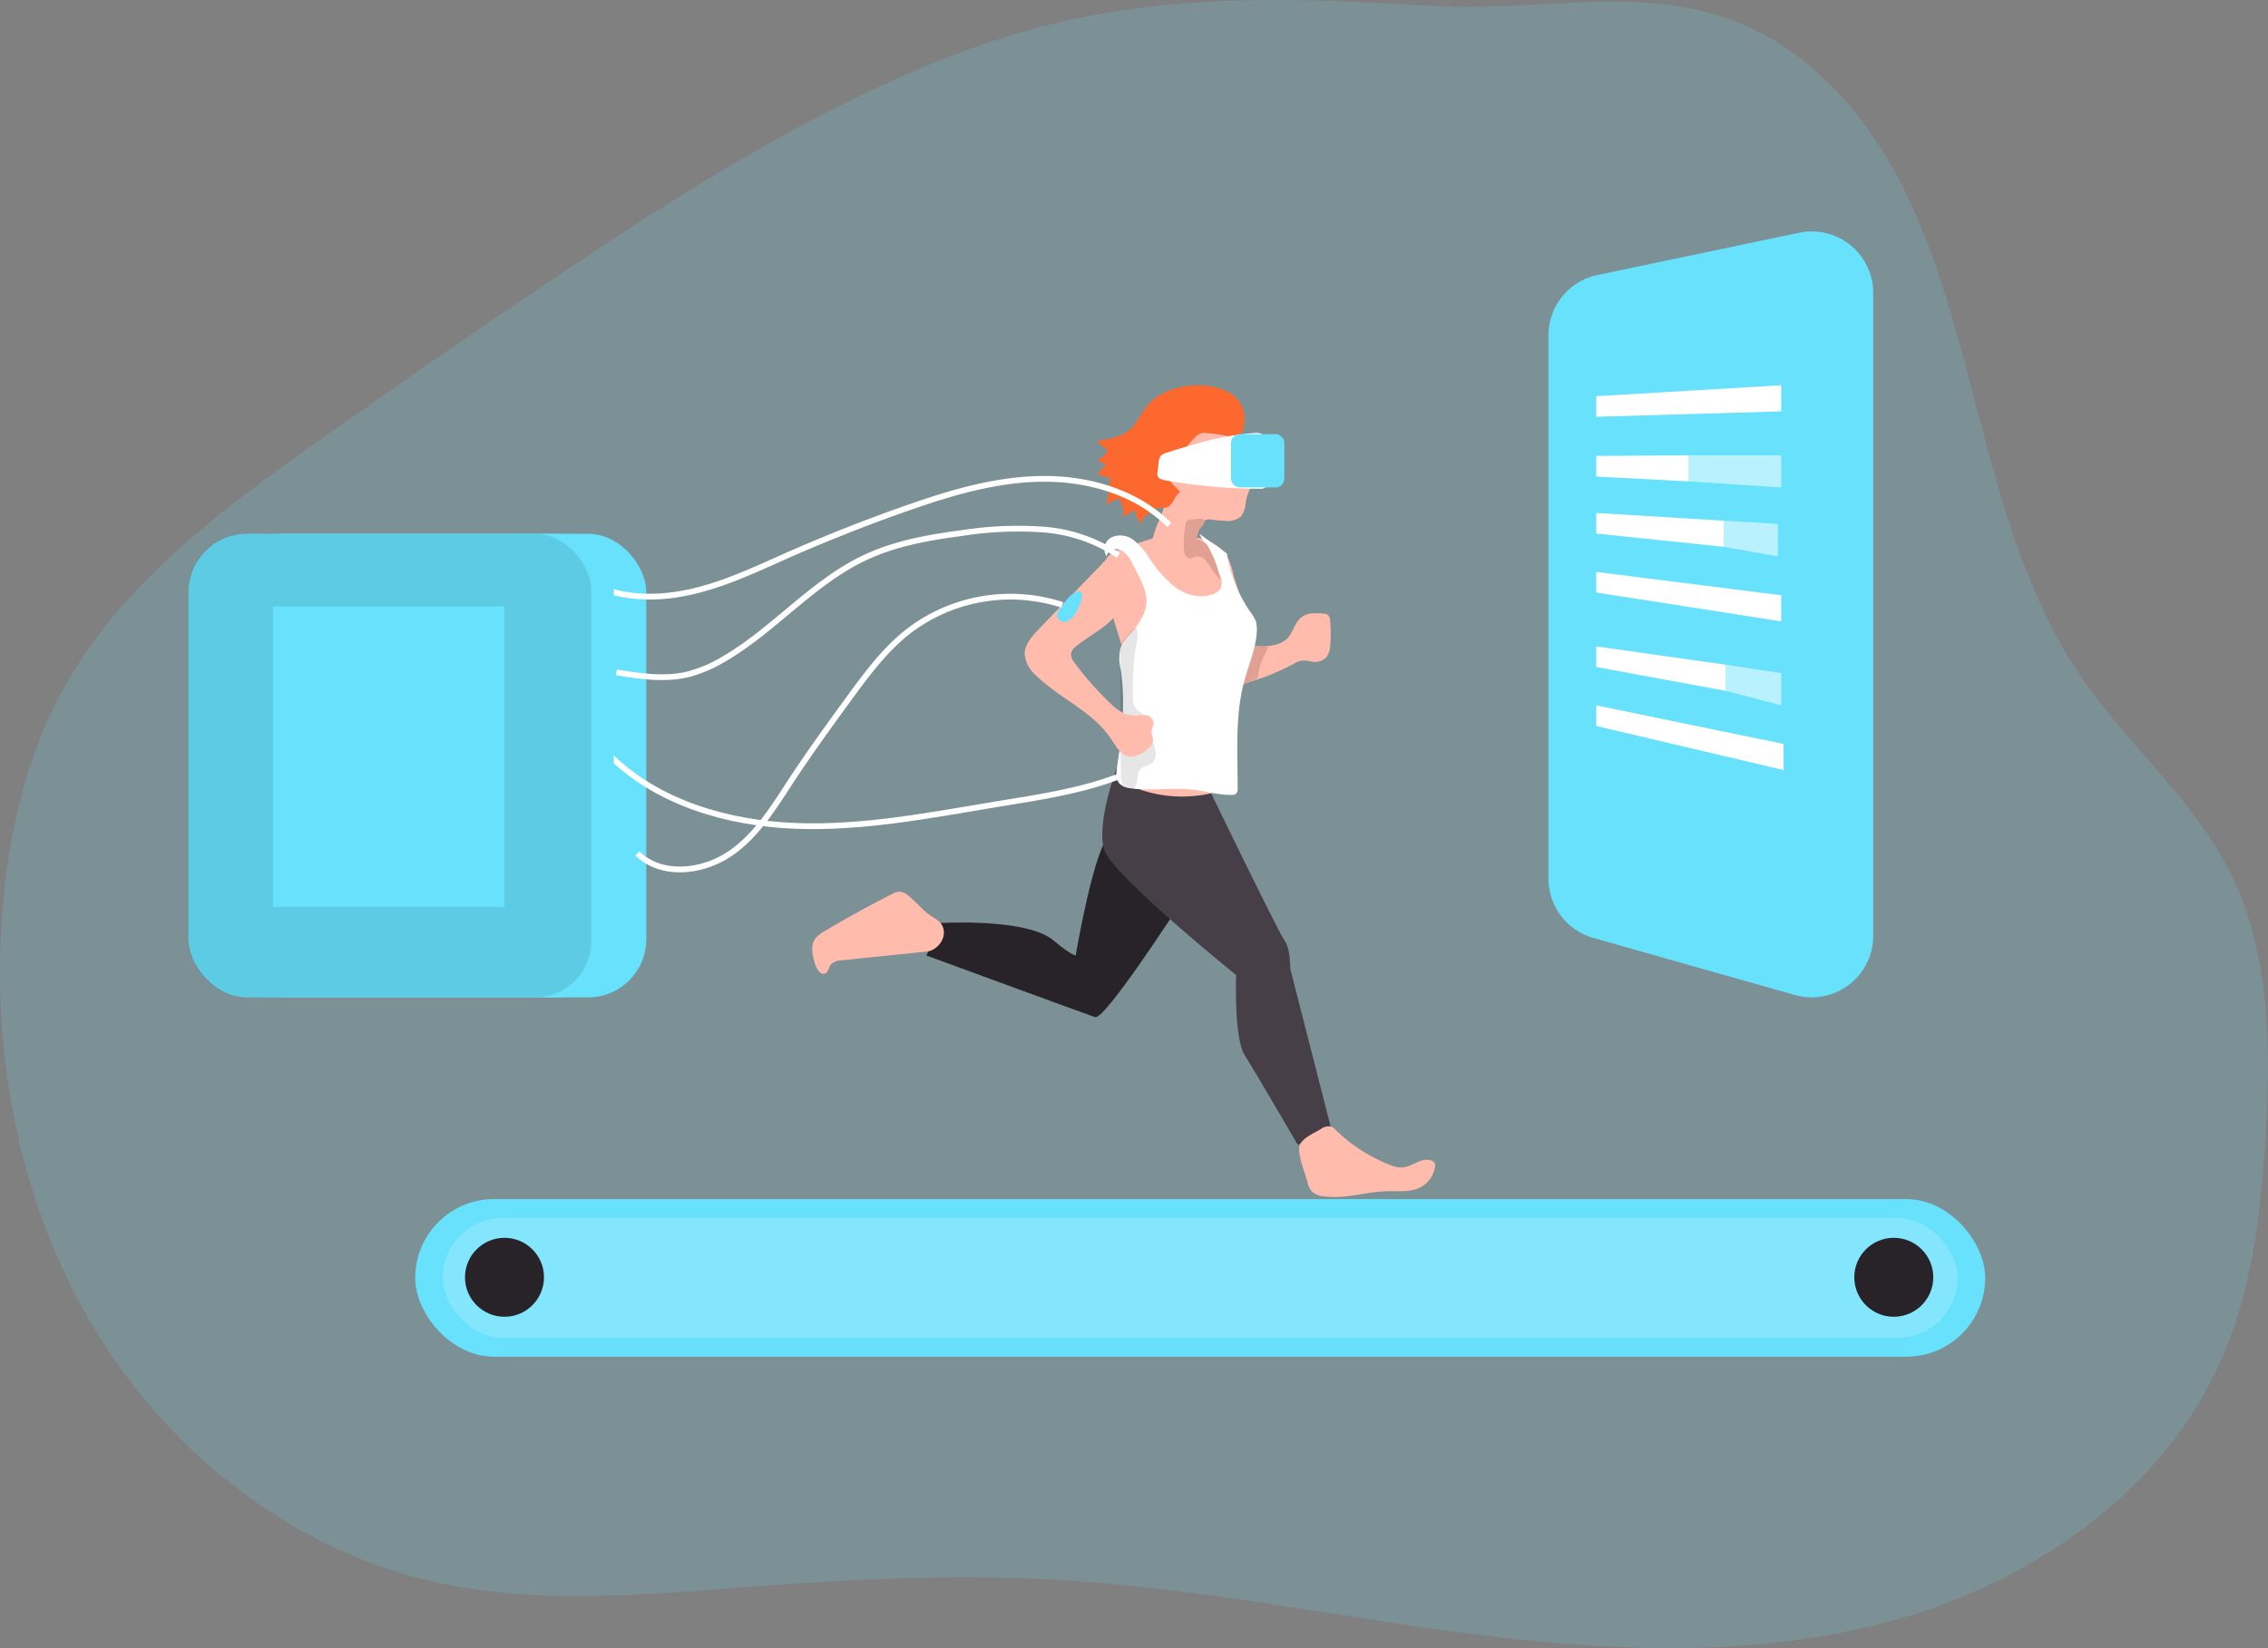 <svg id="Layer_1" data-name="Layer 1" xmlns="http://www.w3.org/2000/svg" viewBox="0 0 393.46 285.98"><rect x="0" y="0" width="393.46" height="285.98" fill="#808080" stroke="none"/><title>6</title><path d="M356.77,48.94c28.37,25.73,23.76,72.44,45.19,104.17,8.09,12,19.72,21.51,26.16,34.45,6.83,13.75,7,29.77,6.14,45.1-.78,13.4-2.32,27-7.72,39.31-9.88,22.48-31.88,38-55.46,44.84s-48.71,6-73.08,2.95-48.5-8.11-73-9.56c-17.68-1-35.41-.18-53.06,1.14-18.88,1.42-38.13,3.33-56.54-1.06-24.18-5.78-45.13-22.5-57.94-43.81S39.71,219.6,41.53,194.81c1-13.63,4-27.29,10.64-39.25,10-18.14,27.26-31,44.16-42.95q19.36-13.73,39.05-27c23-15.49,46.45-30.63,72.34-40.44,27.83-10.54,52.56-9.83,81.54-8.13C314.08,38.49,335.76,29.88,356.77,48.94Z" transform="translate(-41.17 -36.04)" fill="#68e1fd" opacity="0.18" style="isolation:isolate"/><path d="M245.93,192.83s-13.09,20.27-14.77,19.71-29.27-10.7-29.27-10.7l2.44-5.63s14.9-.92,19.58,3c3.14,2.63,3.87,2.63,3.87,2.63s3.21-19,6-21S245.93,192.83,245.93,192.83Z" transform="translate(-41.17 -36.04)" fill="#282328"/><path d="M235,169s-3.82,10.14-2.21,14.64,22.82,21.59,22.82,21.59-.4,10.88,1.49,13.89,9.21,15.58,9.21,15.58l5.75-3L265,204.09s.09-3.38-1-4.88-12.72-25.51-12.72-25.51Z" transform="translate(-41.17 -36.04)" fill="#473f47"/><path d="M262.07,148a4.87,4.87,0,0,0,2.36-1.11c1.06-1,1.29-2.76,2.46-3.69s2.5-.77,3.82-.68a1.5,1.5,0,0,1,.79.2,1.46,1.46,0,0,1,.44,1.13,24.66,24.66,0,0,1,0,4.21,3.71,3.71,0,0,1-.64,2,2.84,2.84,0,0,1-2.6.79,5.83,5.83,0,0,0-1.85-.16,3.71,3.71,0,0,0-1.11.47,39.27,39.27,0,0,1-12.64,4.3,5.09,5.09,0,0,1,.3-4.87c.74-1.22,2.15-2.58,3.66-2.59C258.79,148.05,260.29,148.4,262.07,148Z" transform="translate(-41.17 -36.04)" fill="#ffbbab"/><path d="M261.14,148.19a5.28,5.28,0,0,1-.72,1.76,9.72,9.72,0,0,0-1,3.45.51.51,0,0,1-.09.3.51.51,0,0,1-.18.14,24.84,24.84,0,0,1-2.29,1,4.64,4.64,0,0,0,.24-1.17c.09-.42.19-.84.28-1.25.2-.82.41-1.63.64-2.44.14-.48.24-1.65.79-1.78a5.94,5.94,0,0,1,1.11.05A7.66,7.66,0,0,0,261.14,148.19Z" transform="translate(-41.17 -36.04)" fill="#e0a194"/><path d="M241.12,129.47l-4.29,1.36c-1.48.47-3.09,1-3.86,2.39a6.07,6.07,0,0,0-.16,4.25c.4,1.9.89,3.78,1.44,5.64.73,2.47,1.6,4.91,2.1,7.44,1.22,6.24.16,12.68-.91,18.95-.35,2,2.34,3.2,4.3,3.8a22.58,22.58,0,0,0,11.51.4,2.16,2.16,0,0,0,1-.4,2.27,2.27,0,0,0,.6-1.48c.47-3.36.76-6.75,1.47-10.08a26.82,26.82,0,0,1,1.45-4.88c.63-1.51.74-3.19,1.24-4.77.4-1.28.92-2.52,1.25-3.82a7.34,7.34,0,0,0,.06-4c-.44-1.4-1.12-2.74-1.68-4.1a34.7,34.7,0,0,1-1.52-4.55,11.63,11.63,0,0,0-1.09-3.06c-1.17-2-3.52-3-5.81-3.32A16.31,16.31,0,0,0,241.12,129.47Z" transform="translate(-41.17 -36.04)" fill="#ffbbab"/><path d="M249.22,128.67q1.83,3.42,3.44,6.93A3,3,0,0,1,253,138a2.27,2.27,0,0,1-1.27,1.08c-2.18.94-4.79.23-6.71-1.17a21.94,21.94,0,0,1-4.67-5.34,10.85,10.85,0,0,0-2.63-2.89,3.71,3.71,0,0,0-3.72-.4,2.29,2.29,0,0,0-.83,3.32c0-1,1.36-1.52,2.29-1.17a4.47,4.47,0,0,1,2,2.13,38.59,38.59,0,0,1,1.77,3.52,8.83,8.83,0,0,1,.83,2.78c.19,2.35-1.3,4.5-2.88,6.26a7.71,7.71,0,0,0-1.57,2.17,7.89,7.89,0,0,0,0,4c.82,5.54.26,11.18-.64,16.71-.16,1-.3,2.23.4,3a3.18,3.18,0,0,0,2,.84c3.57.47,7.2-.18,10.77.23,2.21.26,4.39.92,6.62.91a1.21,1.21,0,0,0,.86-.23,1.27,1.27,0,0,0,.26-1c0-6.23-.46-12.59,1.17-18.61.76-2.82,2-5.56,2.15-8.47a5,5,0,0,0-.19-1.89,7.18,7.18,0,0,0-1-1.65,24.85,24.85,0,0,1-4-10.06" transform="translate(-41.17 -36.04)" fill="#fff"/><path d="M237.68,156.57c0,1,.1,2.24.95,2.84a4.85,4.85,0,0,1,.71.47c.43.46.31,1.19.36,1.82.1,1.23,1,2.24,1.52,3.34s.76,2.63-.2,3.4c-.61.49-1.55.52-2.06,1.12-.79.94-.16,2.77-1.26,3.31a1.39,1.39,0,0,1-1.71-.69,4,4,0,0,1-.37-2q-.13-10.59-.14-21.18a3.16,3.16,0,0,1,.13-1.11,3.24,3.24,0,0,1,.64-.92c.54-.61,1.25-1.79,2-2.08.66,1.21-.15,3.66-.27,5Q237.68,153.23,237.68,156.57Z" transform="translate(-41.17 -36.04)" fill="#020202" opacity="0.1"/><path d="M258.25,117.27a3.52,3.52,0,0,1,.61,1.86,3.26,3.26,0,0,1-.6,1.28,8.45,8.45,0,0,0-1,3,4.34,4.34,0,0,1-.81,2.25,3.55,3.55,0,0,1-2.82.74c-.76,0-1.53-.1-2.29-.19a1.66,1.66,0,0,0-.83,0,1.47,1.47,0,0,0-.66.53c-1.12,1.45-1.14,3.45-1.74,5.18a1.87,1.87,0,0,1-.46.81,1.78,1.78,0,0,1-.74.37,6.85,6.85,0,0,1-5-.41,2,2,0,0,1-1-.83,2.2,2.2,0,0,1,0-1.41,24.34,24.34,0,0,1,1.13-3.64,14,14,0,0,0,1.44-4.9c0-1.53-.6-3-.7-4.51a7.43,7.43,0,0,1,5.05-7.23,8.91,8.91,0,0,1,7.56,1.22c.81.5,1.46.79,1.8,1.73C257.68,114.47,257.63,116,258.25,117.27Z" transform="translate(-41.17 -36.04)" fill="#ffbbab"/><path d="M233,144.51c-1.65,1.31-3.5,2.35-5.13,3.67a2.18,2.18,0,0,0-.89,1.19,2.21,2.21,0,0,0,.54,1.58,50.77,50.77,0,0,0,5.39,6.25c1.38,1.43,3,3,4.95,3,.67,0,1.35-.14,2-.06a1.54,1.54,0,0,1,1.43,1.19c.05.53-.3,1-.35,1.54s.38,1.33.22,2a2.29,2.29,0,0,1-.89,1.11,4.47,4.47,0,0,1-3.08,1.37c-1.54-.16-2.4-1.78-3.26-3.08-3.13-4.76-8.93-7-13-11a5.58,5.58,0,0,1-2-3.69c0-1.62,1.14-3,2.25-4.16s2.14-2.23,3.22-3.34l7.94-8.17a2.57,2.57,0,0,1,1.72-1,2,2,0,0,1,1.36.79C238.48,137.31,236.14,142,233,144.51Z" transform="translate(-41.17 -36.04)" fill="#ffbbab"/><path d="M256.94,107.35a5.23,5.23,0,0,0-2.83-3.34c-4.2-2.12-11-1.2-14,2.52-1,1.24-1.63,2.84-2.82,3.94-1.54,1.44-3.76,1.79-5.85,2.08a6.63,6.63,0,0,0,1.88,1.58,3.53,3.53,0,0,1-1.76,1.77l1.5.79-1.55,1.55a9.05,9.05,0,0,0,2.21.71,31.2,31.2,0,0,1-.61,4.8,4.87,4.87,0,0,1,2.27-1.18,7.25,7.25,0,0,1,.75,3.14l1.94-1.23a5.38,5.38,0,0,0,1.18,2.72c-.83-1,2.25-2.82,2.86-3s1.3.12,1.86-.3c.73-.55,1.12-1.88,1.92-2.53-.52-.63-1.19-1.12-1.67-1.79a2.11,2.11,0,0,1-.3-2.28c.43-.7,1.7-.74,2,0-.26-2.09,1.14-4,2.67-5.44a2,2,0,0,1,1.91-.67,27,27,0,0,1,2.83.36c.7.12,2,.63,2.66.29C257.14,111.34,257.2,108.46,256.94,107.35Z" transform="translate(-41.17 -36.04)" fill="#fc682d"/><path d="M243.61,114.58a2.25,2.25,0,0,0-1,.49,2.19,2.19,0,0,0-.44,1.2L242,117.9a1.46,1.46,0,0,0,0,.72c.18.5.78.66,1.29.76a94.56,94.56,0,0,0,16.45,1.47,1.66,1.66,0,0,0,1-.23,1.5,1.5,0,0,0,.39-.64,7.67,7.67,0,0,0,.28-3,23.22,23.22,0,0,0-.72-4.54c-.42-1.6-1.32-1.29-2.83-1.18a46.62,46.62,0,0,0-9.21,1.81C246.94,113.53,245.27,114.05,243.61,114.58Z" transform="translate(-41.17 -36.04)" fill="#fff"/><rect x="213.56" y="75.33" width="9.25" height="9.25" rx="1.52" fill="#68e1fd"/><path d="M268,241.16a3.79,3.79,0,0,0,.69,1.56,3.32,3.32,0,0,0,2,.89c3.71.56,7.44-.78,11.2-.87,1.91-.05,3.93.21,5.64-.64a4.82,4.82,0,0,0,2.57-3.47,1.24,1.24,0,0,0,0-.69,1.1,1.1,0,0,0-.73-.56c-1.69-.5-3.27,1.16-5,1.25a5.34,5.34,0,0,1-2.14-.48,28,28,0,0,1-9.29-6,2.3,2.3,0,0,0-.84-.62,2.25,2.25,0,0,0-1.84.46c-1.43.86-3.62,1.7-3.71,3.32S267.53,239.46,268,241.16Z" transform="translate(-41.17 -36.04)" fill="#ffbbab"/><path d="M198.68,191.41a2.54,2.54,0,0,0-1.4-.64,2.85,2.85,0,0,0-1.38.42q-5.93,3-11.65,6.41a5.06,5.06,0,0,0-1.66,1.34c-.87,1.26-.47,3,0,4.43.26.88,1,2,1.81,1.54.51-.29.54-1,.87-1.46a2.59,2.59,0,0,1,1.9-.77l14.77-1.52c2.1-.21,3.85-2.89,2.51-4.8-.57-.8-1.86-1.37-2.6-2C200.75,193.38,199.81,192.29,198.68,191.41Z" transform="translate(-41.17 -36.04)" fill="#ffbbab"/><rect x="72.03" y="208.07" width="272.37" height="27.35" rx="13.68" fill="#68e1fd"/><rect x="76.81" y="211.36" width="262.8" height="20.77" rx="10.39" fill="#fff" opacity="0.18" style="isolation:isolate"/><path d="M352.56,208.7l-35-9.92a10.67,10.67,0,0,1-7.75-10.26V94.21a10.67,10.67,0,0,1,8.47-10.44l35-7.34a10.66,10.66,0,0,1,12.86,10.43V198.44A10.67,10.67,0,0,1,352.56,208.7Z" transform="translate(-41.17 -36.04)" fill="#68e1fd"/><rect x="38.34" y="92.63" width="73.77" height="80.44" rx="10.06" fill="#68e1fd"/><circle cx="87.52" cy="221.64" r="6.85" fill="#282328"/><circle cx="328.54" cy="221.64" r="6.85" fill="#282328"/><path d="M247.88,126.19a1.15,1.15,0,0,0-.73.17,1.17,1.17,0,0,0-.32.72,20.44,20.44,0,0,0-.27,4.13,3,3,0,0,0,.19,1.08,1.06,1.06,0,0,0,.83.65c.42,0,.8-.27,1.22-.34a1.59,1.59,0,0,1,1.28.44,5.31,5.31,0,0,1,.85,1.1,20.33,20.33,0,0,0,2,2.58,19.5,19.5,0,0,0-2-5.53,2.58,2.58,0,0,0-1-1.17c-.36-.17-.82-.19-1.06-.5-.39-.5.07-1.18.46-1.67s1.08-1.22.68-1.62S248.24,126.19,247.88,126.19Z" transform="translate(-41.17 -36.04)" fill="#e0a194"/><path d="M227.43,139a4.18,4.18,0,0,0-1.31,1.27q-.54.69-1.05,1.41a1.9,1.9,0,0,0-.51,1.34,1.29,1.29,0,0,0,1.69.83,3.14,3.14,0,0,0,1.53-1.42C228.36,141.49,230.17,137.52,227.43,139Z" transform="translate(-41.17 -36.04)" fill="#68e1fd"/><path d="M225.45,141a29.08,29.08,0,0,0-26.66,4.56c-4.17,3.25-7.34,7.58-10.46,11.85-3.27,4.48-6.54,9-9.58,13.59-3.16,4.82-6.22,10-11,13.21s-11.85,4-16-.09" transform="translate(-41.17 -36.04)" fill="none" stroke="#fff" stroke-miterlimit="10"/><path d="M148.09,152.71c4,.65,8.19,1.29,12.18.4a23.32,23.32,0,0,0,6.48-2.71c8.68-5.05,15.32-13.26,24.39-17.56,5.27-2.5,11.1-3.54,16.88-4.3a62.91,62.91,0,0,1,14-.62,27.1,27.1,0,0,1,13.19,4.49" transform="translate(-41.17 -36.04)" fill="none" stroke="#fff" stroke-miterlimit="10"/><path d="M146.91,167.11c8.39,8.26,20.5,11.79,32.27,12.24s23.43-1.87,35-3.78c7.16-1.18,14.41-2.22,21.18-4.83" transform="translate(-41.17 -36.04)" fill="none" stroke="#fff" stroke-miterlimit="10"/><path d="M146.27,138.38c5.19,1.77,10.92,1.4,16.23,0s10.29-3.76,15.31-6q9.94-4.38,20.21-8c7.65-2.71,15.55-5.11,23.67-5.25s16.58,2.25,22.33,8" transform="translate(-41.17 -36.04)" fill="none" stroke="#fff" stroke-miterlimit="10"/><rect x="32.71" y="92.63" width="73.77" height="80.44" rx="10.06" fill="#68e1fd"/><rect x="32.71" y="92.63" width="69.86" height="80.44" rx="9.79" fill="#020202" opacity="0.1"/><rect x="47.35" y="105.22" width="40.17" height="52.14" fill="#68e1fd"/><polygon points="276.92 68.75 309.01 66.85 309.01 71.38 276.92 72.32 276.92 68.75" fill="#fff"/><polygon points="276.92 99.24 309.01 103.29 309.01 107.82 276.92 102.81 276.92 99.24" fill="#fff"/><polygon points="276.92 79.12 292.97 79.01 292.97 83.54 276.92 82.69 276.92 79.12" fill="#fff"/><polygon points="276.92 89.01 299.07 90.36 299.07 94.89 276.92 92.58 276.92 89.01" fill="#fff"/><polygon points="276.92 122.4 309.42 129.09 309.42 133.62 276.92 125.97 276.92 122.4" fill="#fff"/><polygon points="276.92 112.17 299.35 115.34 299.35 119.87 276.92 115.74 276.92 112.17" fill="#fff"/><polygon points="292.97 79.01 309.01 79.01 309.01 84.58 292.97 83.54 292.97 79.01" fill="#fff" opacity="0.54"/><polygon points="299.07 90.36 308.43 90.91 308.43 96.54 299.07 94.89 299.07 90.36" fill="#fff" opacity="0.54"/><polygon points="299.35 115.34 309.01 116.81 309.01 122.4 299.35 119.87 299.35 115.34" fill="#fff" opacity="0.54"/></svg>